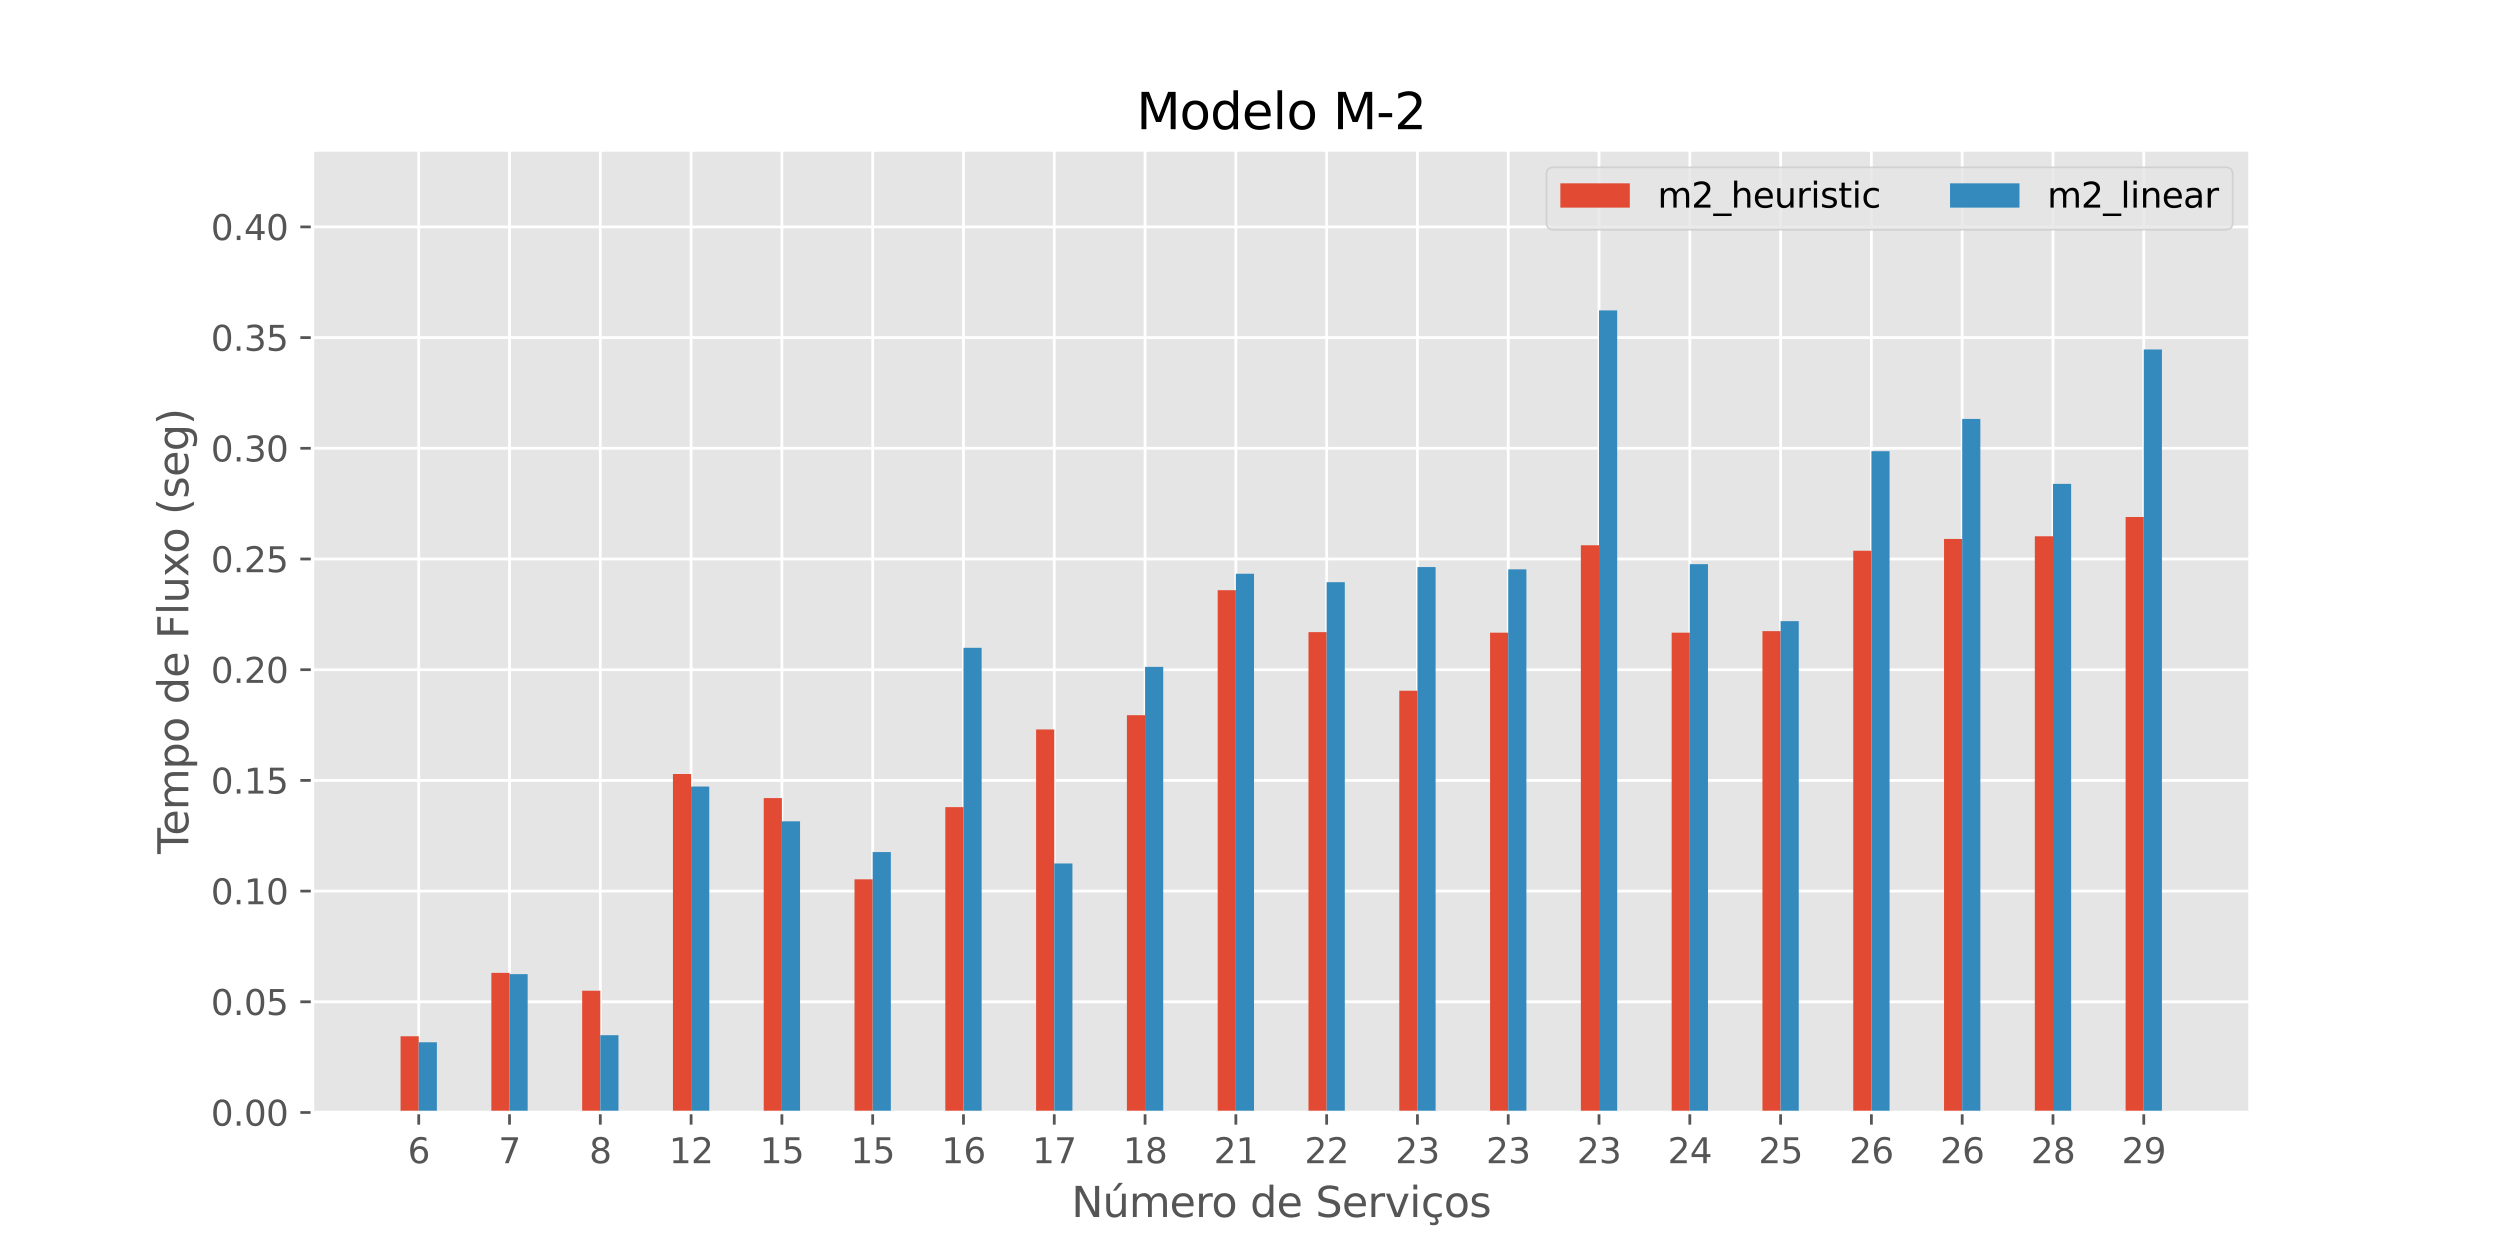 <?xml version="1.0" encoding="utf-8" standalone="no"?>
<!DOCTYPE svg PUBLIC "-//W3C//DTD SVG 1.1//EN"
  "http://www.w3.org/Graphics/SVG/1.1/DTD/svg11.dtd">
<svg xmlns:xlink="http://www.w3.org/1999/xlink" width="720pt" height="360pt" viewBox="0 0 720 360" xmlns="http://www.w3.org/2000/svg" version="1.1">
 <defs>
  <style type="text/css">*{stroke-linejoin: round; stroke-linecap: butt}</style>
 </defs>
 <g id="figure_1">
  <g id="patch_1">
   <path d="M 0 360 
L 720 360 
L 720 0 
L 0 0 
z
" style="fill: #ffffff"/>
  </g>
  <g id="axes_1">
   <g id="patch_2">
    <path d="M 90 320.4 
L 648 320.4 
L 648 43.2 
L 90 43.2 
z
" style="fill: #e5e5e5"/>
   </g>
   <g id="matplotlib.axis_1">
    <g id="xtick_1">
     <g id="line2d_1">
      <path d="M 120.593 320.4 
L 120.593 43.2 
" clip-path="url(#pc95950b729)" style="fill: none; stroke: #ffffff; stroke-width: 0.8; stroke-linecap: square"/>
     </g>
     <g id="line2d_2">
      <defs>
       <path id="m3e0a7cc46f" d="M 0 0 
L 0 3.5 
" style="stroke: #555555; stroke-width: 0.8"/>
      </defs>
      <g>
       <use xlink:href="#m3e0a7cc46f" x="120.593" y="320.4" style="fill: #555555; stroke: #555555; stroke-width: 0.8"/>
      </g>
     </g>
     <g id="text_1">
      <!-- 6 -->
      <g style="fill: #555555" transform="translate(117.412 334.998) scale(0.1 -0.1)">
       <defs>
        <path id="DejaVuSans-36" d="M 2113 2584 
Q 1688 2584 1439 2293 
Q 1191 2003 1191 1497 
Q 1191 994 1439 701 
Q 1688 409 2113 409 
Q 2538 409 2786 701 
Q 3034 994 3034 1497 
Q 3034 2003 2786 2293 
Q 2538 2584 2113 2584 
z
M 3366 4563 
L 3366 3988 
Q 3128 4100 2886 4159 
Q 2644 4219 2406 4219 
Q 1781 4219 1451 3797 
Q 1122 3375 1075 2522 
Q 1259 2794 1537 2939 
Q 1816 3084 2150 3084 
Q 2853 3084 3261 2657 
Q 3669 2231 3669 1497 
Q 3669 778 3244 343 
Q 2819 -91 2113 -91 
Q 1303 -91 875 529 
Q 447 1150 447 2328 
Q 447 3434 972 4092 
Q 1497 4750 2381 4750 
Q 2619 4750 2861 4703 
Q 3103 4656 3366 4563 
z
" transform="scale(0.016)"/>
       </defs>
       <use xlink:href="#DejaVuSans-36"/>
      </g>
     </g>
    </g>
    <g id="xtick_2">
     <g id="line2d_3">
      <path d="M 146.741 320.4 
L 146.741 43.2 
" clip-path="url(#pc95950b729)" style="fill: none; stroke: #ffffff; stroke-width: 0.8; stroke-linecap: square"/>
     </g>
     <g id="line2d_4">
      <g>
       <use xlink:href="#m3e0a7cc46f" x="146.741" y="320.4" style="fill: #555555; stroke: #555555; stroke-width: 0.8"/>
      </g>
     </g>
     <g id="text_2">
      <!-- 7 -->
      <g style="fill: #555555" transform="translate(143.56 334.998) scale(0.1 -0.1)">
       <defs>
        <path id="DejaVuSans-37" d="M 525 4666 
L 3525 4666 
L 3525 4397 
L 1831 0 
L 1172 0 
L 2766 4134 
L 525 4134 
L 525 4666 
z
" transform="scale(0.016)"/>
       </defs>
       <use xlink:href="#DejaVuSans-37"/>
      </g>
     </g>
    </g>
    <g id="xtick_3">
     <g id="line2d_5">
      <path d="M 172.889 320.4 
L 172.889 43.2 
" clip-path="url(#pc95950b729)" style="fill: none; stroke: #ffffff; stroke-width: 0.8; stroke-linecap: square"/>
     </g>
     <g id="line2d_6">
      <g>
       <use xlink:href="#m3e0a7cc46f" x="172.889" y="320.4" style="fill: #555555; stroke: #555555; stroke-width: 0.8"/>
      </g>
     </g>
     <g id="text_3">
      <!-- 8 -->
      <g style="fill: #555555" transform="translate(169.708 334.998) scale(0.1 -0.1)">
       <defs>
        <path id="DejaVuSans-38" d="M 2034 2216 
Q 1584 2216 1326 1975 
Q 1069 1734 1069 1313 
Q 1069 891 1326 650 
Q 1584 409 2034 409 
Q 2484 409 2743 651 
Q 3003 894 3003 1313 
Q 3003 1734 2745 1975 
Q 2488 2216 2034 2216 
z
M 1403 2484 
Q 997 2584 770 2862 
Q 544 3141 544 3541 
Q 544 4100 942 4425 
Q 1341 4750 2034 4750 
Q 2731 4750 3128 4425 
Q 3525 4100 3525 3541 
Q 3525 3141 3298 2862 
Q 3072 2584 2669 2484 
Q 3125 2378 3379 2068 
Q 3634 1759 3634 1313 
Q 3634 634 3220 271 
Q 2806 -91 2034 -91 
Q 1263 -91 848 271 
Q 434 634 434 1313 
Q 434 1759 690 2068 
Q 947 2378 1403 2484 
z
M 1172 3481 
Q 1172 3119 1398 2916 
Q 1625 2713 2034 2713 
Q 2441 2713 2670 2916 
Q 2900 3119 2900 3481 
Q 2900 3844 2670 4047 
Q 2441 4250 2034 4250 
Q 1625 4250 1398 4047 
Q 1172 3844 1172 3481 
z
" transform="scale(0.016)"/>
       </defs>
       <use xlink:href="#DejaVuSans-38"/>
      </g>
     </g>
    </g>
    <g id="xtick_4">
     <g id="line2d_7">
      <path d="M 199.037 320.4 
L 199.037 43.2 
" clip-path="url(#pc95950b729)" style="fill: none; stroke: #ffffff; stroke-width: 0.8; stroke-linecap: square"/>
     </g>
     <g id="line2d_8">
      <g>
       <use xlink:href="#m3e0a7cc46f" x="199.037" y="320.4" style="fill: #555555; stroke: #555555; stroke-width: 0.8"/>
      </g>
     </g>
     <g id="text_4">
      <!-- 12 -->
      <g style="fill: #555555" transform="translate(192.675 334.998) scale(0.1 -0.1)">
       <defs>
        <path id="DejaVuSans-31" d="M 794 531 
L 1825 531 
L 1825 4091 
L 703 3866 
L 703 4441 
L 1819 4666 
L 2450 4666 
L 2450 531 
L 3481 531 
L 3481 0 
L 794 0 
L 794 531 
z
" transform="scale(0.016)"/>
        <path id="DejaVuSans-32" d="M 1228 531 
L 3431 531 
L 3431 0 
L 469 0 
L 469 531 
Q 828 903 1448 1529 
Q 2069 2156 2228 2338 
Q 2531 2678 2651 2914 
Q 2772 3150 2772 3378 
Q 2772 3750 2511 3984 
Q 2250 4219 1831 4219 
Q 1534 4219 1204 4116 
Q 875 4013 500 3803 
L 500 4441 
Q 881 4594 1212 4672 
Q 1544 4750 1819 4750 
Q 2544 4750 2975 4387 
Q 3406 4025 3406 3419 
Q 3406 3131 3298 2873 
Q 3191 2616 2906 2266 
Q 2828 2175 2409 1742 
Q 1991 1309 1228 531 
z
" transform="scale(0.016)"/>
       </defs>
       <use xlink:href="#DejaVuSans-31"/>
       <use xlink:href="#DejaVuSans-32" x="63.623"/>
      </g>
     </g>
    </g>
    <g id="xtick_5">
     <g id="line2d_9">
      <path d="M 225.186 320.4 
L 225.186 43.2 
" clip-path="url(#pc95950b729)" style="fill: none; stroke: #ffffff; stroke-width: 0.8; stroke-linecap: square"/>
     </g>
     <g id="line2d_10">
      <g>
       <use xlink:href="#m3e0a7cc46f" x="225.186" y="320.4" style="fill: #555555; stroke: #555555; stroke-width: 0.8"/>
      </g>
     </g>
     <g id="text_5">
      <!-- 15 -->
      <g style="fill: #555555" transform="translate(218.823 334.998) scale(0.1 -0.1)">
       <defs>
        <path id="DejaVuSans-35" d="M 691 4666 
L 3169 4666 
L 3169 4134 
L 1269 4134 
L 1269 2991 
Q 1406 3038 1543 3061 
Q 1681 3084 1819 3084 
Q 2600 3084 3056 2656 
Q 3513 2228 3513 1497 
Q 3513 744 3044 326 
Q 2575 -91 1722 -91 
Q 1428 -91 1123 -41 
Q 819 9 494 109 
L 494 744 
Q 775 591 1075 516 
Q 1375 441 1709 441 
Q 2250 441 2565 725 
Q 2881 1009 2881 1497 
Q 2881 1984 2565 2268 
Q 2250 2553 1709 2553 
Q 1456 2553 1204 2497 
Q 953 2441 691 2322 
L 691 4666 
z
" transform="scale(0.016)"/>
       </defs>
       <use xlink:href="#DejaVuSans-31"/>
       <use xlink:href="#DejaVuSans-35" x="63.623"/>
      </g>
     </g>
    </g>
    <g id="xtick_6">
     <g id="line2d_11">
      <path d="M 251.334 320.4 
L 251.334 43.2 
" clip-path="url(#pc95950b729)" style="fill: none; stroke: #ffffff; stroke-width: 0.8; stroke-linecap: square"/>
     </g>
     <g id="line2d_12">
      <g>
       <use xlink:href="#m3e0a7cc46f" x="251.334" y="320.4" style="fill: #555555; stroke: #555555; stroke-width: 0.8"/>
      </g>
     </g>
     <g id="text_6">
      <!-- 15 -->
      <g style="fill: #555555" transform="translate(244.971 334.998) scale(0.1 -0.1)">
       <use xlink:href="#DejaVuSans-31"/>
       <use xlink:href="#DejaVuSans-35" x="63.623"/>
      </g>
     </g>
    </g>
    <g id="xtick_7">
     <g id="line2d_13">
      <path d="M 277.482 320.4 
L 277.482 43.2 
" clip-path="url(#pc95950b729)" style="fill: none; stroke: #ffffff; stroke-width: 0.8; stroke-linecap: square"/>
     </g>
     <g id="line2d_14">
      <g>
       <use xlink:href="#m3e0a7cc46f" x="277.482" y="320.4" style="fill: #555555; stroke: #555555; stroke-width: 0.8"/>
      </g>
     </g>
     <g id="text_7">
      <!-- 16 -->
      <g style="fill: #555555" transform="translate(271.119 334.998) scale(0.1 -0.1)">
       <use xlink:href="#DejaVuSans-31"/>
       <use xlink:href="#DejaVuSans-36" x="63.623"/>
      </g>
     </g>
    </g>
    <g id="xtick_8">
     <g id="line2d_15">
      <path d="M 303.63 320.4 
L 303.63 43.2 
" clip-path="url(#pc95950b729)" style="fill: none; stroke: #ffffff; stroke-width: 0.8; stroke-linecap: square"/>
     </g>
     <g id="line2d_16">
      <g>
       <use xlink:href="#m3e0a7cc46f" x="303.63" y="320.4" style="fill: #555555; stroke: #555555; stroke-width: 0.8"/>
      </g>
     </g>
     <g id="text_8">
      <!-- 17 -->
      <g style="fill: #555555" transform="translate(297.267 334.998) scale(0.1 -0.1)">
       <use xlink:href="#DejaVuSans-31"/>
       <use xlink:href="#DejaVuSans-37" x="63.623"/>
      </g>
     </g>
    </g>
    <g id="xtick_9">
     <g id="line2d_17">
      <path d="M 329.778 320.4 
L 329.778 43.2 
" clip-path="url(#pc95950b729)" style="fill: none; stroke: #ffffff; stroke-width: 0.8; stroke-linecap: square"/>
     </g>
     <g id="line2d_18">
      <g>
       <use xlink:href="#m3e0a7cc46f" x="329.778" y="320.4" style="fill: #555555; stroke: #555555; stroke-width: 0.8"/>
      </g>
     </g>
     <g id="text_9">
      <!-- 18 -->
      <g style="fill: #555555" transform="translate(323.415 334.998) scale(0.1 -0.1)">
       <use xlink:href="#DejaVuSans-31"/>
       <use xlink:href="#DejaVuSans-38" x="63.623"/>
      </g>
     </g>
    </g>
    <g id="xtick_10">
     <g id="line2d_19">
      <path d="M 355.926 320.4 
L 355.926 43.2 
" clip-path="url(#pc95950b729)" style="fill: none; stroke: #ffffff; stroke-width: 0.8; stroke-linecap: square"/>
     </g>
     <g id="line2d_20">
      <g>
       <use xlink:href="#m3e0a7cc46f" x="355.926" y="320.4" style="fill: #555555; stroke: #555555; stroke-width: 0.8"/>
      </g>
     </g>
     <g id="text_10">
      <!-- 21 -->
      <g style="fill: #555555" transform="translate(349.563 334.998) scale(0.1 -0.1)">
       <use xlink:href="#DejaVuSans-32"/>
       <use xlink:href="#DejaVuSans-31" x="63.623"/>
      </g>
     </g>
    </g>
    <g id="xtick_11">
     <g id="line2d_21">
      <path d="M 382.074 320.4 
L 382.074 43.2 
" clip-path="url(#pc95950b729)" style="fill: none; stroke: #ffffff; stroke-width: 0.8; stroke-linecap: square"/>
     </g>
     <g id="line2d_22">
      <g>
       <use xlink:href="#m3e0a7cc46f" x="382.074" y="320.4" style="fill: #555555; stroke: #555555; stroke-width: 0.8"/>
      </g>
     </g>
     <g id="text_11">
      <!-- 22 -->
      <g style="fill: #555555" transform="translate(375.712 334.998) scale(0.1 -0.1)">
       <use xlink:href="#DejaVuSans-32"/>
       <use xlink:href="#DejaVuSans-32" x="63.623"/>
      </g>
     </g>
    </g>
    <g id="xtick_12">
     <g id="line2d_23">
      <path d="M 408.222 320.4 
L 408.222 43.2 
" clip-path="url(#pc95950b729)" style="fill: none; stroke: #ffffff; stroke-width: 0.8; stroke-linecap: square"/>
     </g>
     <g id="line2d_24">
      <g>
       <use xlink:href="#m3e0a7cc46f" x="408.222" y="320.4" style="fill: #555555; stroke: #555555; stroke-width: 0.8"/>
      </g>
     </g>
     <g id="text_12">
      <!-- 23 -->
      <g style="fill: #555555" transform="translate(401.86 334.998) scale(0.1 -0.1)">
       <defs>
        <path id="DejaVuSans-33" d="M 2597 2516 
Q 3050 2419 3304 2112 
Q 3559 1806 3559 1356 
Q 3559 666 3084 287 
Q 2609 -91 1734 -91 
Q 1441 -91 1130 -33 
Q 819 25 488 141 
L 488 750 
Q 750 597 1062 519 
Q 1375 441 1716 441 
Q 2309 441 2620 675 
Q 2931 909 2931 1356 
Q 2931 1769 2642 2001 
Q 2353 2234 1838 2234 
L 1294 2234 
L 1294 2753 
L 1863 2753 
Q 2328 2753 2575 2939 
Q 2822 3125 2822 3475 
Q 2822 3834 2567 4026 
Q 2313 4219 1838 4219 
Q 1578 4219 1281 4162 
Q 984 4106 628 3988 
L 628 4550 
Q 988 4650 1302 4700 
Q 1616 4750 1894 4750 
Q 2613 4750 3031 4423 
Q 3450 4097 3450 3541 
Q 3450 3153 3228 2886 
Q 3006 2619 2597 2516 
z
" transform="scale(0.016)"/>
       </defs>
       <use xlink:href="#DejaVuSans-32"/>
       <use xlink:href="#DejaVuSans-33" x="63.623"/>
      </g>
     </g>
    </g>
    <g id="xtick_13">
     <g id="line2d_25">
      <path d="M 434.37 320.4 
L 434.37 43.2 
" clip-path="url(#pc95950b729)" style="fill: none; stroke: #ffffff; stroke-width: 0.8; stroke-linecap: square"/>
     </g>
     <g id="line2d_26">
      <g>
       <use xlink:href="#m3e0a7cc46f" x="434.37" y="320.4" style="fill: #555555; stroke: #555555; stroke-width: 0.8"/>
      </g>
     </g>
     <g id="text_13">
      <!-- 23 -->
      <g style="fill: #555555" transform="translate(428.008 334.998) scale(0.1 -0.1)">
       <use xlink:href="#DejaVuSans-32"/>
       <use xlink:href="#DejaVuSans-33" x="63.623"/>
      </g>
     </g>
    </g>
    <g id="xtick_14">
     <g id="line2d_27">
      <path d="M 460.518 320.4 
L 460.518 43.2 
" clip-path="url(#pc95950b729)" style="fill: none; stroke: #ffffff; stroke-width: 0.8; stroke-linecap: square"/>
     </g>
     <g id="line2d_28">
      <g>
       <use xlink:href="#m3e0a7cc46f" x="460.518" y="320.4" style="fill: #555555; stroke: #555555; stroke-width: 0.8"/>
      </g>
     </g>
     <g id="text_14">
      <!-- 23 -->
      <g style="fill: #555555" transform="translate(454.156 334.998) scale(0.1 -0.1)">
       <use xlink:href="#DejaVuSans-32"/>
       <use xlink:href="#DejaVuSans-33" x="63.623"/>
      </g>
     </g>
    </g>
    <g id="xtick_15">
     <g id="line2d_29">
      <path d="M 486.666 320.4 
L 486.666 43.2 
" clip-path="url(#pc95950b729)" style="fill: none; stroke: #ffffff; stroke-width: 0.8; stroke-linecap: square"/>
     </g>
     <g id="line2d_30">
      <g>
       <use xlink:href="#m3e0a7cc46f" x="486.666" y="320.4" style="fill: #555555; stroke: #555555; stroke-width: 0.8"/>
      </g>
     </g>
     <g id="text_15">
      <!-- 24 -->
      <g style="fill: #555555" transform="translate(480.304 334.998) scale(0.1 -0.1)">
       <defs>
        <path id="DejaVuSans-34" d="M 2419 4116 
L 825 1625 
L 2419 1625 
L 2419 4116 
z
M 2253 4666 
L 3047 4666 
L 3047 1625 
L 3713 1625 
L 3713 1100 
L 3047 1100 
L 3047 0 
L 2419 0 
L 2419 1100 
L 313 1100 
L 313 1709 
L 2253 4666 
z
" transform="scale(0.016)"/>
       </defs>
       <use xlink:href="#DejaVuSans-32"/>
       <use xlink:href="#DejaVuSans-34" x="63.623"/>
      </g>
     </g>
    </g>
    <g id="xtick_16">
     <g id="line2d_31">
      <path d="M 512.814 320.4 
L 512.814 43.2 
" clip-path="url(#pc95950b729)" style="fill: none; stroke: #ffffff; stroke-width: 0.8; stroke-linecap: square"/>
     </g>
     <g id="line2d_32">
      <g>
       <use xlink:href="#m3e0a7cc46f" x="512.814" y="320.4" style="fill: #555555; stroke: #555555; stroke-width: 0.8"/>
      </g>
     </g>
     <g id="text_16">
      <!-- 25 -->
      <g style="fill: #555555" transform="translate(506.452 334.998) scale(0.1 -0.1)">
       <use xlink:href="#DejaVuSans-32"/>
       <use xlink:href="#DejaVuSans-35" x="63.623"/>
      </g>
     </g>
    </g>
    <g id="xtick_17">
     <g id="line2d_33">
      <path d="M 538.963 320.4 
L 538.963 43.2 
" clip-path="url(#pc95950b729)" style="fill: none; stroke: #ffffff; stroke-width: 0.8; stroke-linecap: square"/>
     </g>
     <g id="line2d_34">
      <g>
       <use xlink:href="#m3e0a7cc46f" x="538.963" y="320.4" style="fill: #555555; stroke: #555555; stroke-width: 0.8"/>
      </g>
     </g>
     <g id="text_17">
      <!-- 26 -->
      <g style="fill: #555555" transform="translate(532.6 334.998) scale(0.1 -0.1)">
       <use xlink:href="#DejaVuSans-32"/>
       <use xlink:href="#DejaVuSans-36" x="63.623"/>
      </g>
     </g>
    </g>
    <g id="xtick_18">
     <g id="line2d_35">
      <path d="M 565.111 320.4 
L 565.111 43.2 
" clip-path="url(#pc95950b729)" style="fill: none; stroke: #ffffff; stroke-width: 0.8; stroke-linecap: square"/>
     </g>
     <g id="line2d_36">
      <g>
       <use xlink:href="#m3e0a7cc46f" x="565.111" y="320.4" style="fill: #555555; stroke: #555555; stroke-width: 0.8"/>
      </g>
     </g>
     <g id="text_18">
      <!-- 26 -->
      <g style="fill: #555555" transform="translate(558.748 334.998) scale(0.1 -0.1)">
       <use xlink:href="#DejaVuSans-32"/>
       <use xlink:href="#DejaVuSans-36" x="63.623"/>
      </g>
     </g>
    </g>
    <g id="xtick_19">
     <g id="line2d_37">
      <path d="M 591.259 320.4 
L 591.259 43.2 
" clip-path="url(#pc95950b729)" style="fill: none; stroke: #ffffff; stroke-width: 0.8; stroke-linecap: square"/>
     </g>
     <g id="line2d_38">
      <g>
       <use xlink:href="#m3e0a7cc46f" x="591.259" y="320.4" style="fill: #555555; stroke: #555555; stroke-width: 0.8"/>
      </g>
     </g>
     <g id="text_19">
      <!-- 28 -->
      <g style="fill: #555555" transform="translate(584.896 334.998) scale(0.1 -0.1)">
       <use xlink:href="#DejaVuSans-32"/>
       <use xlink:href="#DejaVuSans-38" x="63.623"/>
      </g>
     </g>
    </g>
    <g id="xtick_20">
     <g id="line2d_39">
      <path d="M 617.407 320.4 
L 617.407 43.2 
" clip-path="url(#pc95950b729)" style="fill: none; stroke: #ffffff; stroke-width: 0.8; stroke-linecap: square"/>
     </g>
     <g id="line2d_40">
      <g>
       <use xlink:href="#m3e0a7cc46f" x="617.407" y="320.4" style="fill: #555555; stroke: #555555; stroke-width: 0.8"/>
      </g>
     </g>
     <g id="text_20">
      <!-- 29 -->
      <g style="fill: #555555" transform="translate(611.044 334.998) scale(0.1 -0.1)">
       <defs>
        <path id="DejaVuSans-39" d="M 703 97 
L 703 672 
Q 941 559 1184 500 
Q 1428 441 1663 441 
Q 2288 441 2617 861 
Q 2947 1281 2994 2138 
Q 2813 1869 2534 1725 
Q 2256 1581 1919 1581 
Q 1219 1581 811 2004 
Q 403 2428 403 3163 
Q 403 3881 828 4315 
Q 1253 4750 1959 4750 
Q 2769 4750 3195 4129 
Q 3622 3509 3622 2328 
Q 3622 1225 3098 567 
Q 2575 -91 1691 -91 
Q 1453 -91 1209 -44 
Q 966 3 703 97 
z
M 1959 2075 
Q 2384 2075 2632 2365 
Q 2881 2656 2881 3163 
Q 2881 3666 2632 3958 
Q 2384 4250 1959 4250 
Q 1534 4250 1286 3958 
Q 1038 3666 1038 3163 
Q 1038 2656 1286 2365 
Q 1534 2075 1959 2075 
z
" transform="scale(0.016)"/>
       </defs>
       <use xlink:href="#DejaVuSans-32"/>
       <use xlink:href="#DejaVuSans-39" x="63.623"/>
      </g>
     </g>
    </g>
    <g id="text_21">
     <!-- Número de Serviços -->
     <g style="fill: #555555" transform="translate(308.573 350.494) scale(0.12 -0.12)">
      <defs>
       <path id="DejaVuSans-4e" d="M 628 4666 
L 1478 4666 
L 3547 763 
L 3547 4666 
L 4159 4666 
L 4159 0 
L 3309 0 
L 1241 3903 
L 1241 0 
L 628 0 
L 628 4666 
z
" transform="scale(0.016)"/>
       <path id="DejaVuSans-fa" d="M 544 1381 
L 544 3500 
L 1119 3500 
L 1119 1403 
Q 1119 906 1312 657 
Q 1506 409 1894 409 
Q 2359 409 2629 706 
Q 2900 1003 2900 1516 
L 2900 3500 
L 3475 3500 
L 3475 0 
L 2900 0 
L 2900 538 
Q 2691 219 2414 64 
Q 2138 -91 1772 -91 
Q 1169 -91 856 284 
Q 544 659 544 1381 
z
M 1991 3584 
L 1991 3584 
z
M 2419 5119 
L 3041 5119 
L 2022 3944 
L 1544 3944 
L 2419 5119 
z
" transform="scale(0.016)"/>
       <path id="DejaVuSans-6d" d="M 3328 2828 
Q 3544 3216 3844 3400 
Q 4144 3584 4550 3584 
Q 5097 3584 5394 3201 
Q 5691 2819 5691 2113 
L 5691 0 
L 5113 0 
L 5113 2094 
Q 5113 2597 4934 2840 
Q 4756 3084 4391 3084 
Q 3944 3084 3684 2787 
Q 3425 2491 3425 1978 
L 3425 0 
L 2847 0 
L 2847 2094 
Q 2847 2600 2669 2842 
Q 2491 3084 2119 3084 
Q 1678 3084 1418 2786 
Q 1159 2488 1159 1978 
L 1159 0 
L 581 0 
L 581 3500 
L 1159 3500 
L 1159 2956 
Q 1356 3278 1631 3431 
Q 1906 3584 2284 3584 
Q 2666 3584 2933 3390 
Q 3200 3197 3328 2828 
z
" transform="scale(0.016)"/>
       <path id="DejaVuSans-65" d="M 3597 1894 
L 3597 1613 
L 953 1613 
Q 991 1019 1311 708 
Q 1631 397 2203 397 
Q 2534 397 2845 478 
Q 3156 559 3463 722 
L 3463 178 
Q 3153 47 2828 -22 
Q 2503 -91 2169 -91 
Q 1331 -91 842 396 
Q 353 884 353 1716 
Q 353 2575 817 3079 
Q 1281 3584 2069 3584 
Q 2775 3584 3186 3129 
Q 3597 2675 3597 1894 
z
M 3022 2063 
Q 3016 2534 2758 2815 
Q 2500 3097 2075 3097 
Q 1594 3097 1305 2825 
Q 1016 2553 972 2059 
L 3022 2063 
z
" transform="scale(0.016)"/>
       <path id="DejaVuSans-72" d="M 2631 2963 
Q 2534 3019 2420 3045 
Q 2306 3072 2169 3072 
Q 1681 3072 1420 2755 
Q 1159 2438 1159 1844 
L 1159 0 
L 581 0 
L 581 3500 
L 1159 3500 
L 1159 2956 
Q 1341 3275 1631 3429 
Q 1922 3584 2338 3584 
Q 2397 3584 2469 3576 
Q 2541 3569 2628 3553 
L 2631 2963 
z
" transform="scale(0.016)"/>
       <path id="DejaVuSans-6f" d="M 1959 3097 
Q 1497 3097 1228 2736 
Q 959 2375 959 1747 
Q 959 1119 1226 758 
Q 1494 397 1959 397 
Q 2419 397 2687 759 
Q 2956 1122 2956 1747 
Q 2956 2369 2687 2733 
Q 2419 3097 1959 3097 
z
M 1959 3584 
Q 2709 3584 3137 3096 
Q 3566 2609 3566 1747 
Q 3566 888 3137 398 
Q 2709 -91 1959 -91 
Q 1206 -91 779 398 
Q 353 888 353 1747 
Q 353 2609 779 3096 
Q 1206 3584 1959 3584 
z
" transform="scale(0.016)"/>
       <path id="DejaVuSans-20" transform="scale(0.016)"/>
       <path id="DejaVuSans-64" d="M 2906 2969 
L 2906 4863 
L 3481 4863 
L 3481 0 
L 2906 0 
L 2906 525 
Q 2725 213 2448 61 
Q 2172 -91 1784 -91 
Q 1150 -91 751 415 
Q 353 922 353 1747 
Q 353 2572 751 3078 
Q 1150 3584 1784 3584 
Q 2172 3584 2448 3432 
Q 2725 3281 2906 2969 
z
M 947 1747 
Q 947 1113 1208 752 
Q 1469 391 1925 391 
Q 2381 391 2643 752 
Q 2906 1113 2906 1747 
Q 2906 2381 2643 2742 
Q 2381 3103 1925 3103 
Q 1469 3103 1208 2742 
Q 947 2381 947 1747 
z
" transform="scale(0.016)"/>
       <path id="DejaVuSans-53" d="M 3425 4513 
L 3425 3897 
Q 3066 4069 2747 4153 
Q 2428 4238 2131 4238 
Q 1616 4238 1336 4038 
Q 1056 3838 1056 3469 
Q 1056 3159 1242 3001 
Q 1428 2844 1947 2747 
L 2328 2669 
Q 3034 2534 3370 2195 
Q 3706 1856 3706 1288 
Q 3706 609 3251 259 
Q 2797 -91 1919 -91 
Q 1588 -91 1214 -16 
Q 841 59 441 206 
L 441 856 
Q 825 641 1194 531 
Q 1563 422 1919 422 
Q 2459 422 2753 634 
Q 3047 847 3047 1241 
Q 3047 1584 2836 1778 
Q 2625 1972 2144 2069 
L 1759 2144 
Q 1053 2284 737 2584 
Q 422 2884 422 3419 
Q 422 4038 858 4394 
Q 1294 4750 2059 4750 
Q 2388 4750 2728 4690 
Q 3069 4631 3425 4513 
z
" transform="scale(0.016)"/>
       <path id="DejaVuSans-76" d="M 191 3500 
L 800 3500 
L 1894 563 
L 2988 3500 
L 3597 3500 
L 2284 0 
L 1503 0 
L 191 3500 
z
" transform="scale(0.016)"/>
       <path id="DejaVuSans-69" d="M 603 3500 
L 1178 3500 
L 1178 0 
L 603 0 
L 603 3500 
z
M 603 4863 
L 1178 4863 
L 1178 4134 
L 603 4134 
L 603 4863 
z
" transform="scale(0.016)"/>
       <path id="DejaVuSans-e7" d="M 3122 3366 
L 3122 2828 
Q 2878 2963 2633 3030 
Q 2388 3097 2138 3097 
Q 1578 3097 1268 2742 
Q 959 2388 959 1747 
Q 959 1106 1268 751 
Q 1578 397 2138 397 
Q 2388 397 2633 464 
Q 2878 531 3122 666 
L 3122 134 
Q 2881 22 2623 -34 
Q 2366 -91 2075 -91 
Q 1284 -91 818 406 
Q 353 903 353 1747 
Q 353 2603 823 3093 
Q 1294 3584 2113 3584 
Q 2378 3584 2631 3529 
Q 2884 3475 3122 3366 
z
M 2309 0 
Q 2481 -194 2565 -358 
Q 2650 -522 2650 -672 
Q 2650 -950 2462 -1092 
Q 2275 -1234 1906 -1234 
Q 1763 -1234 1627 -1215 
Q 1491 -1197 1356 -1159 
L 1356 -750 
Q 1463 -803 1578 -826 
Q 1694 -850 1841 -850 
Q 2025 -850 2119 -775 
Q 2213 -700 2213 -556 
Q 2213 -463 2145 -327 
Q 2078 -191 1938 0 
L 2309 0 
z
" transform="scale(0.016)"/>
       <path id="DejaVuSans-73" d="M 2834 3397 
L 2834 2853 
Q 2591 2978 2328 3040 
Q 2066 3103 1784 3103 
Q 1356 3103 1142 2972 
Q 928 2841 928 2578 
Q 928 2378 1081 2264 
Q 1234 2150 1697 2047 
L 1894 2003 
Q 2506 1872 2764 1633 
Q 3022 1394 3022 966 
Q 3022 478 2636 193 
Q 2250 -91 1575 -91 
Q 1294 -91 989 -36 
Q 684 19 347 128 
L 347 722 
Q 666 556 975 473 
Q 1284 391 1588 391 
Q 1994 391 2212 530 
Q 2431 669 2431 922 
Q 2431 1156 2273 1281 
Q 2116 1406 1581 1522 
L 1381 1569 
Q 847 1681 609 1914 
Q 372 2147 372 2553 
Q 372 3047 722 3315 
Q 1072 3584 1716 3584 
Q 2034 3584 2315 3537 
Q 2597 3491 2834 3397 
z
" transform="scale(0.016)"/>
      </defs>
      <use xlink:href="#DejaVuSans-4e"/>
      <use xlink:href="#DejaVuSans-fa" x="74.805"/>
      <use xlink:href="#DejaVuSans-6d" x="138.184"/>
      <use xlink:href="#DejaVuSans-65" x="235.596"/>
      <use xlink:href="#DejaVuSans-72" x="297.119"/>
      <use xlink:href="#DejaVuSans-6f" x="335.982"/>
      <use xlink:href="#DejaVuSans-20" x="397.164"/>
      <use xlink:href="#DejaVuSans-64" x="428.951"/>
      <use xlink:href="#DejaVuSans-65" x="492.428"/>
      <use xlink:href="#DejaVuSans-20" x="553.951"/>
      <use xlink:href="#DejaVuSans-53" x="585.738"/>
      <use xlink:href="#DejaVuSans-65" x="649.215"/>
      <use xlink:href="#DejaVuSans-72" x="710.738"/>
      <use xlink:href="#DejaVuSans-76" x="751.852"/>
      <use xlink:href="#DejaVuSans-69" x="811.031"/>
      <use xlink:href="#DejaVuSans-e7" x="838.814"/>
      <use xlink:href="#DejaVuSans-6f" x="893.795"/>
      <use xlink:href="#DejaVuSans-73" x="954.977"/>
     </g>
    </g>
   </g>
   <g id="matplotlib.axis_2">
    <g id="ytick_1">
     <g id="line2d_41">
      <path d="M 90 320.4 
L 648 320.4 
" clip-path="url(#pc95950b729)" style="fill: none; stroke: #ffffff; stroke-width: 0.8; stroke-linecap: square"/>
     </g>
     <g id="line2d_42">
      <defs>
       <path id="mb970253c02" d="M 0 0 
L -3.5 0 
" style="stroke: #555555; stroke-width: 0.8"/>
      </defs>
      <g>
       <use xlink:href="#mb970253c02" x="90" y="320.4" style="fill: #555555; stroke: #555555; stroke-width: 0.8"/>
      </g>
     </g>
     <g id="text_22">
      <!-- 0.00 -->
      <g style="fill: #555555" transform="translate(60.734 324.199) scale(0.1 -0.1)">
       <defs>
        <path id="DejaVuSans-30" d="M 2034 4250 
Q 1547 4250 1301 3770 
Q 1056 3291 1056 2328 
Q 1056 1369 1301 889 
Q 1547 409 2034 409 
Q 2525 409 2770 889 
Q 3016 1369 3016 2328 
Q 3016 3291 2770 3770 
Q 2525 4250 2034 4250 
z
M 2034 4750 
Q 2819 4750 3233 4129 
Q 3647 3509 3647 2328 
Q 3647 1150 3233 529 
Q 2819 -91 2034 -91 
Q 1250 -91 836 529 
Q 422 1150 422 2328 
Q 422 3509 836 4129 
Q 1250 4750 2034 4750 
z
" transform="scale(0.016)"/>
        <path id="DejaVuSans-2e" d="M 684 794 
L 1344 794 
L 1344 0 
L 684 0 
L 684 794 
z
" transform="scale(0.016)"/>
       </defs>
       <use xlink:href="#DejaVuSans-30"/>
       <use xlink:href="#DejaVuSans-2e" x="63.623"/>
       <use xlink:href="#DejaVuSans-30" x="95.41"/>
       <use xlink:href="#DejaVuSans-30" x="159.033"/>
      </g>
     </g>
    </g>
    <g id="ytick_2">
     <g id="line2d_43">
      <path d="M 90 288.518 
L 648 288.518 
" clip-path="url(#pc95950b729)" style="fill: none; stroke: #ffffff; stroke-width: 0.8; stroke-linecap: square"/>
     </g>
     <g id="line2d_44">
      <g>
       <use xlink:href="#mb970253c02" x="90" y="288.518" style="fill: #555555; stroke: #555555; stroke-width: 0.8"/>
      </g>
     </g>
     <g id="text_23">
      <!-- 0.05 -->
      <g style="fill: #555555" transform="translate(60.734 292.317) scale(0.1 -0.1)">
       <use xlink:href="#DejaVuSans-30"/>
       <use xlink:href="#DejaVuSans-2e" x="63.623"/>
       <use xlink:href="#DejaVuSans-30" x="95.41"/>
       <use xlink:href="#DejaVuSans-35" x="159.033"/>
      </g>
     </g>
    </g>
    <g id="ytick_3">
     <g id="line2d_45">
      <path d="M 90 256.636 
L 648 256.636 
" clip-path="url(#pc95950b729)" style="fill: none; stroke: #ffffff; stroke-width: 0.8; stroke-linecap: square"/>
     </g>
     <g id="line2d_46">
      <g>
       <use xlink:href="#mb970253c02" x="90" y="256.636" style="fill: #555555; stroke: #555555; stroke-width: 0.8"/>
      </g>
     </g>
     <g id="text_24">
      <!-- 0.10 -->
      <g style="fill: #555555" transform="translate(60.734 260.435) scale(0.1 -0.1)">
       <use xlink:href="#DejaVuSans-30"/>
       <use xlink:href="#DejaVuSans-2e" x="63.623"/>
       <use xlink:href="#DejaVuSans-31" x="95.41"/>
       <use xlink:href="#DejaVuSans-30" x="159.033"/>
      </g>
     </g>
    </g>
    <g id="ytick_4">
     <g id="line2d_47">
      <path d="M 90 224.754 
L 648 224.754 
" clip-path="url(#pc95950b729)" style="fill: none; stroke: #ffffff; stroke-width: 0.8; stroke-linecap: square"/>
     </g>
     <g id="line2d_48">
      <g>
       <use xlink:href="#mb970253c02" x="90" y="224.754" style="fill: #555555; stroke: #555555; stroke-width: 0.8"/>
      </g>
     </g>
     <g id="text_25">
      <!-- 0.15 -->
      <g style="fill: #555555" transform="translate(60.734 228.553) scale(0.1 -0.1)">
       <use xlink:href="#DejaVuSans-30"/>
       <use xlink:href="#DejaVuSans-2e" x="63.623"/>
       <use xlink:href="#DejaVuSans-31" x="95.41"/>
       <use xlink:href="#DejaVuSans-35" x="159.033"/>
      </g>
     </g>
    </g>
    <g id="ytick_5">
     <g id="line2d_49">
      <path d="M 90 192.872 
L 648 192.872 
" clip-path="url(#pc95950b729)" style="fill: none; stroke: #ffffff; stroke-width: 0.8; stroke-linecap: square"/>
     </g>
     <g id="line2d_50">
      <g>
       <use xlink:href="#mb970253c02" x="90" y="192.872" style="fill: #555555; stroke: #555555; stroke-width: 0.8"/>
      </g>
     </g>
     <g id="text_26">
      <!-- 0.20 -->
      <g style="fill: #555555" transform="translate(60.734 196.671) scale(0.1 -0.1)">
       <use xlink:href="#DejaVuSans-30"/>
       <use xlink:href="#DejaVuSans-2e" x="63.623"/>
       <use xlink:href="#DejaVuSans-32" x="95.41"/>
       <use xlink:href="#DejaVuSans-30" x="159.033"/>
      </g>
     </g>
    </g>
    <g id="ytick_6">
     <g id="line2d_51">
      <path d="M 90 160.99 
L 648 160.99 
" clip-path="url(#pc95950b729)" style="fill: none; stroke: #ffffff; stroke-width: 0.8; stroke-linecap: square"/>
     </g>
     <g id="line2d_52">
      <g>
       <use xlink:href="#mb970253c02" x="90" y="160.99" style="fill: #555555; stroke: #555555; stroke-width: 0.8"/>
      </g>
     </g>
     <g id="text_27">
      <!-- 0.25 -->
      <g style="fill: #555555" transform="translate(60.734 164.789) scale(0.1 -0.1)">
       <use xlink:href="#DejaVuSans-30"/>
       <use xlink:href="#DejaVuSans-2e" x="63.623"/>
       <use xlink:href="#DejaVuSans-32" x="95.41"/>
       <use xlink:href="#DejaVuSans-35" x="159.033"/>
      </g>
     </g>
    </g>
    <g id="ytick_7">
     <g id="line2d_53">
      <path d="M 90 129.108 
L 648 129.108 
" clip-path="url(#pc95950b729)" style="fill: none; stroke: #ffffff; stroke-width: 0.8; stroke-linecap: square"/>
     </g>
     <g id="line2d_54">
      <g>
       <use xlink:href="#mb970253c02" x="90" y="129.108" style="fill: #555555; stroke: #555555; stroke-width: 0.8"/>
      </g>
     </g>
     <g id="text_28">
      <!-- 0.30 -->
      <g style="fill: #555555" transform="translate(60.734 132.907) scale(0.1 -0.1)">
       <use xlink:href="#DejaVuSans-30"/>
       <use xlink:href="#DejaVuSans-2e" x="63.623"/>
       <use xlink:href="#DejaVuSans-33" x="95.41"/>
       <use xlink:href="#DejaVuSans-30" x="159.033"/>
      </g>
     </g>
    </g>
    <g id="ytick_8">
     <g id="line2d_55">
      <path d="M 90 97.226 
L 648 97.226 
" clip-path="url(#pc95950b729)" style="fill: none; stroke: #ffffff; stroke-width: 0.8; stroke-linecap: square"/>
     </g>
     <g id="line2d_56">
      <g>
       <use xlink:href="#mb970253c02" x="90" y="97.226" style="fill: #555555; stroke: #555555; stroke-width: 0.8"/>
      </g>
     </g>
     <g id="text_29">
      <!-- 0.35 -->
      <g style="fill: #555555" transform="translate(60.734 101.025) scale(0.1 -0.1)">
       <use xlink:href="#DejaVuSans-30"/>
       <use xlink:href="#DejaVuSans-2e" x="63.623"/>
       <use xlink:href="#DejaVuSans-33" x="95.41"/>
       <use xlink:href="#DejaVuSans-35" x="159.033"/>
      </g>
     </g>
    </g>
    <g id="ytick_9">
     <g id="line2d_57">
      <path d="M 90 65.344 
L 648 65.344 
" clip-path="url(#pc95950b729)" style="fill: none; stroke: #ffffff; stroke-width: 0.8; stroke-linecap: square"/>
     </g>
     <g id="line2d_58">
      <g>
       <use xlink:href="#mb970253c02" x="90" y="65.344" style="fill: #555555; stroke: #555555; stroke-width: 0.8"/>
      </g>
     </g>
     <g id="text_30">
      <!-- 0.40 -->
      <g style="fill: #555555" transform="translate(60.734 69.143) scale(0.1 -0.1)">
       <use xlink:href="#DejaVuSans-30"/>
       <use xlink:href="#DejaVuSans-2e" x="63.623"/>
       <use xlink:href="#DejaVuSans-34" x="95.41"/>
       <use xlink:href="#DejaVuSans-30" x="159.033"/>
      </g>
     </g>
    </g>
    <g id="text_31">
     <!-- Tempo de Fluxo (seg) -->
     <g style="fill: #555555" transform="translate(54.239 245.947) rotate(-90) scale(0.12 -0.12)">
      <defs>
       <path id="DejaVuSans-54" d="M -19 4666 
L 3928 4666 
L 3928 4134 
L 2272 4134 
L 2272 0 
L 1638 0 
L 1638 4134 
L -19 4134 
L -19 4666 
z
" transform="scale(0.016)"/>
       <path id="DejaVuSans-70" d="M 1159 525 
L 1159 -1331 
L 581 -1331 
L 581 3500 
L 1159 3500 
L 1159 2969 
Q 1341 3281 1617 3432 
Q 1894 3584 2278 3584 
Q 2916 3584 3314 3078 
Q 3713 2572 3713 1747 
Q 3713 922 3314 415 
Q 2916 -91 2278 -91 
Q 1894 -91 1617 61 
Q 1341 213 1159 525 
z
M 3116 1747 
Q 3116 2381 2855 2742 
Q 2594 3103 2138 3103 
Q 1681 3103 1420 2742 
Q 1159 2381 1159 1747 
Q 1159 1113 1420 752 
Q 1681 391 2138 391 
Q 2594 391 2855 752 
Q 3116 1113 3116 1747 
z
" transform="scale(0.016)"/>
       <path id="DejaVuSans-46" d="M 628 4666 
L 3309 4666 
L 3309 4134 
L 1259 4134 
L 1259 2759 
L 3109 2759 
L 3109 2228 
L 1259 2228 
L 1259 0 
L 628 0 
L 628 4666 
z
" transform="scale(0.016)"/>
       <path id="DejaVuSans-6c" d="M 603 4863 
L 1178 4863 
L 1178 0 
L 603 0 
L 603 4863 
z
" transform="scale(0.016)"/>
       <path id="DejaVuSans-75" d="M 544 1381 
L 544 3500 
L 1119 3500 
L 1119 1403 
Q 1119 906 1312 657 
Q 1506 409 1894 409 
Q 2359 409 2629 706 
Q 2900 1003 2900 1516 
L 2900 3500 
L 3475 3500 
L 3475 0 
L 2900 0 
L 2900 538 
Q 2691 219 2414 64 
Q 2138 -91 1772 -91 
Q 1169 -91 856 284 
Q 544 659 544 1381 
z
M 1991 3584 
L 1991 3584 
z
" transform="scale(0.016)"/>
       <path id="DejaVuSans-78" d="M 3513 3500 
L 2247 1797 
L 3578 0 
L 2900 0 
L 1881 1375 
L 863 0 
L 184 0 
L 1544 1831 
L 300 3500 
L 978 3500 
L 1906 2253 
L 2834 3500 
L 3513 3500 
z
" transform="scale(0.016)"/>
       <path id="DejaVuSans-28" d="M 1984 4856 
Q 1566 4138 1362 3434 
Q 1159 2731 1159 2009 
Q 1159 1288 1364 580 
Q 1569 -128 1984 -844 
L 1484 -844 
Q 1016 -109 783 600 
Q 550 1309 550 2009 
Q 550 2706 781 3412 
Q 1013 4119 1484 4856 
L 1984 4856 
z
" transform="scale(0.016)"/>
       <path id="DejaVuSans-67" d="M 2906 1791 
Q 2906 2416 2648 2759 
Q 2391 3103 1925 3103 
Q 1463 3103 1205 2759 
Q 947 2416 947 1791 
Q 947 1169 1205 825 
Q 1463 481 1925 481 
Q 2391 481 2648 825 
Q 2906 1169 2906 1791 
z
M 3481 434 
Q 3481 -459 3084 -895 
Q 2688 -1331 1869 -1331 
Q 1566 -1331 1297 -1286 
Q 1028 -1241 775 -1147 
L 775 -588 
Q 1028 -725 1275 -790 
Q 1522 -856 1778 -856 
Q 2344 -856 2625 -561 
Q 2906 -266 2906 331 
L 2906 616 
Q 2728 306 2450 153 
Q 2172 0 1784 0 
Q 1141 0 747 490 
Q 353 981 353 1791 
Q 353 2603 747 3093 
Q 1141 3584 1784 3584 
Q 2172 3584 2450 3431 
Q 2728 3278 2906 2969 
L 2906 3500 
L 3481 3500 
L 3481 434 
z
" transform="scale(0.016)"/>
       <path id="DejaVuSans-29" d="M 513 4856 
L 1013 4856 
Q 1481 4119 1714 3412 
Q 1947 2706 1947 2009 
Q 1947 1309 1714 600 
Q 1481 -109 1013 -844 
L 513 -844 
Q 928 -128 1133 580 
Q 1338 1288 1338 2009 
Q 1338 2731 1133 3434 
Q 928 4138 513 4856 
z
" transform="scale(0.016)"/>
      </defs>
      <use xlink:href="#DejaVuSans-54"/>
      <use xlink:href="#DejaVuSans-65" x="44.084"/>
      <use xlink:href="#DejaVuSans-6d" x="105.607"/>
      <use xlink:href="#DejaVuSans-70" x="203.02"/>
      <use xlink:href="#DejaVuSans-6f" x="266.496"/>
      <use xlink:href="#DejaVuSans-20" x="327.678"/>
      <use xlink:href="#DejaVuSans-64" x="359.465"/>
      <use xlink:href="#DejaVuSans-65" x="422.941"/>
      <use xlink:href="#DejaVuSans-20" x="484.465"/>
      <use xlink:href="#DejaVuSans-46" x="516.252"/>
      <use xlink:href="#DejaVuSans-6c" x="573.771"/>
      <use xlink:href="#DejaVuSans-75" x="601.555"/>
      <use xlink:href="#DejaVuSans-78" x="664.934"/>
      <use xlink:href="#DejaVuSans-6f" x="720.988"/>
      <use xlink:href="#DejaVuSans-20" x="782.17"/>
      <use xlink:href="#DejaVuSans-28" x="813.957"/>
      <use xlink:href="#DejaVuSans-73" x="852.971"/>
      <use xlink:href="#DejaVuSans-65" x="905.07"/>
      <use xlink:href="#DejaVuSans-67" x="966.594"/>
      <use xlink:href="#DejaVuSans-29" x="1030.07"/>
     </g>
    </g>
   </g>
   <g id="patch_3">
    <path d="M 115.364 320.4 
L 120.593 320.4 
L 120.593 298.452 
L 115.364 298.452 
z
" clip-path="url(#pc95950b729)" style="fill: #e24a33"/>
   </g>
   <g id="patch_4">
    <path d="M 141.512 320.4 
L 146.741 320.4 
L 146.741 280.195 
L 141.512 280.195 
z
" clip-path="url(#pc95950b729)" style="fill: #e24a33"/>
   </g>
   <g id="patch_5">
    <path d="M 167.66 320.4 
L 172.889 320.4 
L 172.889 285.325 
L 167.66 285.325 
z
" clip-path="url(#pc95950b729)" style="fill: #e24a33"/>
   </g>
   <g id="patch_6">
    <path d="M 193.808 320.4 
L 199.037 320.4 
L 199.037 222.917 
L 193.808 222.917 
z
" clip-path="url(#pc95950b729)" style="fill: #e24a33"/>
   </g>
   <g id="patch_7">
    <path d="M 219.956 320.4 
L 225.186 320.4 
L 225.186 229.842 
L 219.956 229.842 
z
" clip-path="url(#pc95950b729)" style="fill: #e24a33"/>
   </g>
   <g id="patch_8">
    <path d="M 246.104 320.4 
L 251.334 320.4 
L 251.334 253.248 
L 246.104 253.248 
z
" clip-path="url(#pc95950b729)" style="fill: #e24a33"/>
   </g>
   <g id="patch_9">
    <path d="M 272.252 320.4 
L 277.482 320.4 
L 277.482 232.448 
L 272.252 232.448 
z
" clip-path="url(#pc95950b729)" style="fill: #e24a33"/>
   </g>
   <g id="patch_10">
    <path d="M 298.4 320.4 
L 303.63 320.4 
L 303.63 210.088 
L 298.4 210.088 
z
" clip-path="url(#pc95950b729)" style="fill: #e24a33"/>
   </g>
   <g id="patch_11">
    <path d="M 324.548 320.4 
L 329.778 320.4 
L 329.778 205.986 
L 324.548 205.986 
z
" clip-path="url(#pc95950b729)" style="fill: #e24a33"/>
   </g>
   <g id="patch_12">
    <path d="M 350.696 320.4 
L 355.926 320.4 
L 355.926 169.985 
L 350.696 169.985 
z
" clip-path="url(#pc95950b729)" style="fill: #e24a33"/>
   </g>
   <g id="patch_13">
    <path d="M 376.844 320.4 
L 382.074 320.4 
L 382.074 182.053 
L 376.844 182.053 
z
" clip-path="url(#pc95950b729)" style="fill: #e24a33"/>
   </g>
   <g id="patch_14">
    <path d="M 402.993 320.4 
L 408.222 320.4 
L 408.222 198.929 
L 402.993 198.929 
z
" clip-path="url(#pc95950b729)" style="fill: #e24a33"/>
   </g>
   <g id="patch_15">
    <path d="M 429.141 320.4 
L 434.37 320.4 
L 434.37 182.202 
L 429.141 182.202 
z
" clip-path="url(#pc95950b729)" style="fill: #e24a33"/>
   </g>
   <g id="patch_16">
    <path d="M 455.289 320.4 
L 460.518 320.4 
L 460.518 157.028 
L 455.289 157.028 
z
" clip-path="url(#pc95950b729)" style="fill: #e24a33"/>
   </g>
   <g id="patch_17">
    <path d="M 481.437 320.4 
L 486.666 320.4 
L 486.666 182.215 
L 481.437 182.215 
z
" clip-path="url(#pc95950b729)" style="fill: #e24a33"/>
   </g>
   <g id="patch_18">
    <path d="M 507.585 320.4 
L 512.814 320.4 
L 512.814 181.76 
L 507.585 181.76 
z
" clip-path="url(#pc95950b729)" style="fill: #e24a33"/>
   </g>
   <g id="patch_19">
    <path d="M 533.733 320.4 
L 538.963 320.4 
L 538.963 158.605 
L 533.733 158.605 
z
" clip-path="url(#pc95950b729)" style="fill: #e24a33"/>
   </g>
   <g id="patch_20">
    <path d="M 559.881 320.4 
L 565.111 320.4 
L 565.111 155.208 
L 559.881 155.208 
z
" clip-path="url(#pc95950b729)" style="fill: #e24a33"/>
   </g>
   <g id="patch_21">
    <path d="M 586.029 320.4 
L 591.259 320.4 
L 591.259 154.439 
L 586.029 154.439 
z
" clip-path="url(#pc95950b729)" style="fill: #e24a33"/>
   </g>
   <g id="patch_22">
    <path d="M 612.177 320.4 
L 617.407 320.4 
L 617.407 148.887 
L 612.177 148.887 
z
" clip-path="url(#pc95950b729)" style="fill: #e24a33"/>
   </g>
   <g id="patch_23">
    <path d="M 120.593 320.4 
L 125.823 320.4 
L 125.823 300.166 
L 120.593 300.166 
z
" clip-path="url(#pc95950b729)" style="fill: #348abd"/>
   </g>
   <g id="patch_24">
    <path d="M 146.741 320.4 
L 151.971 320.4 
L 151.971 280.547 
L 146.741 280.547 
z
" clip-path="url(#pc95950b729)" style="fill: #348abd"/>
   </g>
   <g id="patch_25">
    <path d="M 172.889 320.4 
L 178.119 320.4 
L 178.119 298.129 
L 172.889 298.129 
z
" clip-path="url(#pc95950b729)" style="fill: #348abd"/>
   </g>
   <g id="patch_26">
    <path d="M 199.037 320.4 
L 204.267 320.4 
L 204.267 226.518 
L 199.037 226.518 
z
" clip-path="url(#pc95950b729)" style="fill: #348abd"/>
   </g>
   <g id="patch_27">
    <path d="M 225.186 320.4 
L 230.415 320.4 
L 230.415 236.55 
L 225.186 236.55 
z
" clip-path="url(#pc95950b729)" style="fill: #348abd"/>
   </g>
   <g id="patch_28">
    <path d="M 251.334 320.4 
L 256.563 320.4 
L 256.563 245.392 
L 251.334 245.392 
z
" clip-path="url(#pc95950b729)" style="fill: #348abd"/>
   </g>
   <g id="patch_29">
    <path d="M 277.482 320.4 
L 282.711 320.4 
L 282.711 186.568 
L 277.482 186.568 
z
" clip-path="url(#pc95950b729)" style="fill: #348abd"/>
   </g>
   <g id="patch_30">
    <path d="M 303.63 320.4 
L 308.859 320.4 
L 308.859 248.683 
L 303.63 248.683 
z
" clip-path="url(#pc95950b729)" style="fill: #348abd"/>
   </g>
   <g id="patch_31">
    <path d="M 329.778 320.4 
L 335.007 320.4 
L 335.007 192.064 
L 329.778 192.064 
z
" clip-path="url(#pc95950b729)" style="fill: #348abd"/>
   </g>
   <g id="patch_32">
    <path d="M 355.926 320.4 
L 361.156 320.4 
L 361.156 165.245 
L 355.926 165.245 
z
" clip-path="url(#pc95950b729)" style="fill: #348abd"/>
   </g>
   <g id="patch_33">
    <path d="M 382.074 320.4 
L 387.304 320.4 
L 387.304 167.681 
L 382.074 167.681 
z
" clip-path="url(#pc95950b729)" style="fill: #348abd"/>
   </g>
   <g id="patch_34">
    <path d="M 408.222 320.4 
L 413.452 320.4 
L 413.452 163.324 
L 408.222 163.324 
z
" clip-path="url(#pc95950b729)" style="fill: #348abd"/>
   </g>
   <g id="patch_35">
    <path d="M 434.37 320.4 
L 439.6 320.4 
L 439.6 163.961 
L 434.37 163.961 
z
" clip-path="url(#pc95950b729)" style="fill: #348abd"/>
   </g>
   <g id="patch_36">
    <path d="M 460.518 320.4 
L 465.748 320.4 
L 465.748 89.4 
L 460.518 89.4 
z
" clip-path="url(#pc95950b729)" style="fill: #348abd"/>
   </g>
   <g id="patch_37">
    <path d="M 486.666 320.4 
L 491.896 320.4 
L 491.896 162.465 
L 486.666 162.465 
z
" clip-path="url(#pc95950b729)" style="fill: #348abd"/>
   </g>
   <g id="patch_38">
    <path d="M 512.814 320.4 
L 518.044 320.4 
L 518.044 178.895 
L 512.814 178.895 
z
" clip-path="url(#pc95950b729)" style="fill: #348abd"/>
   </g>
   <g id="patch_39">
    <path d="M 538.963 320.4 
L 544.192 320.4 
L 544.192 129.937 
L 538.963 129.937 
z
" clip-path="url(#pc95950b729)" style="fill: #348abd"/>
   </g>
   <g id="patch_40">
    <path d="M 565.111 320.4 
L 570.34 320.4 
L 570.34 120.657 
L 565.111 120.657 
z
" clip-path="url(#pc95950b729)" style="fill: #348abd"/>
   </g>
   <g id="patch_41">
    <path d="M 591.259 320.4 
L 596.488 320.4 
L 596.488 139.361 
L 591.259 139.361 
z
" clip-path="url(#pc95950b729)" style="fill: #348abd"/>
   </g>
   <g id="patch_42">
    <path d="M 617.407 320.4 
L 622.636 320.4 
L 622.636 100.648 
L 617.407 100.648 
z
" clip-path="url(#pc95950b729)" style="fill: #348abd"/>
   </g>
   <g id="patch_43">
    <path d="M 90 320.4 
L 90 43.2 
" style="fill: none; stroke: #ffffff; stroke-linejoin: miter; stroke-linecap: square"/>
   </g>
   <g id="patch_44">
    <path d="M 648 320.4 
L 648 43.2 
" style="fill: none; stroke: #ffffff; stroke-linejoin: miter; stroke-linecap: square"/>
   </g>
   <g id="patch_45">
    <path d="M 90 320.4 
L 648 320.4 
" style="fill: none; stroke: #ffffff; stroke-linejoin: miter; stroke-linecap: square"/>
   </g>
   <g id="patch_46">
    <path d="M 90 43.2 
L 648 43.2 
" style="fill: none; stroke: #ffffff; stroke-linejoin: miter; stroke-linecap: square"/>
   </g>
   <g id="text_32">
    <!-- Modelo M-2 -->
    <g transform="translate(327.296 37.2) scale(0.144 -0.144)">
     <defs>
      <path id="DejaVuSans-4d" d="M 628 4666 
L 1569 4666 
L 2759 1491 
L 3956 4666 
L 4897 4666 
L 4897 0 
L 4281 0 
L 4281 4097 
L 3078 897 
L 2444 897 
L 1241 4097 
L 1241 0 
L 628 0 
L 628 4666 
z
" transform="scale(0.016)"/>
      <path id="DejaVuSans-2d" d="M 313 2009 
L 1997 2009 
L 1997 1497 
L 313 1497 
L 313 2009 
z
" transform="scale(0.016)"/>
     </defs>
     <use xlink:href="#DejaVuSans-4d"/>
     <use xlink:href="#DejaVuSans-6f" x="86.279"/>
     <use xlink:href="#DejaVuSans-64" x="147.461"/>
     <use xlink:href="#DejaVuSans-65" x="210.938"/>
     <use xlink:href="#DejaVuSans-6c" x="272.461"/>
     <use xlink:href="#DejaVuSans-6f" x="300.244"/>
     <use xlink:href="#DejaVuSans-20" x="361.426"/>
     <use xlink:href="#DejaVuSans-4d" x="393.213"/>
     <use xlink:href="#DejaVuSans-2d" x="479.492"/>
     <use xlink:href="#DejaVuSans-32" x="515.576"/>
    </g>
   </g>
   <g id="legend_1">
    <g id="patch_47">
     <path d="M 447.384 66.156 
L 641 66.156 
Q 643 66.156 643 64.156 
L 643 50.2 
Q 643 48.2 641 48.2 
L 447.384 48.2 
Q 445.384 48.2 445.384 50.2 
L 445.384 64.156 
Q 445.384 66.156 447.384 66.156 
z
" style="fill: #e5e5e5; opacity: 0.8; stroke: #cccccc; stroke-width: 0.5; stroke-linejoin: miter"/>
    </g>
    <g id="patch_48">
     <path d="M 449.384 59.798 
L 469.384 59.798 
L 469.384 52.798 
L 449.384 52.798 
z
" style="fill: #e24a33"/>
    </g>
    <g id="text_33">
     <!-- m2_heuristic -->
     <g transform="translate(477.384 59.798) scale(0.1 -0.1)">
      <defs>
       <path id="DejaVuSans-5f" d="M 3263 -1063 
L 3263 -1509 
L -63 -1509 
L -63 -1063 
L 3263 -1063 
z
" transform="scale(0.016)"/>
       <path id="DejaVuSans-68" d="M 3513 2113 
L 3513 0 
L 2938 0 
L 2938 2094 
Q 2938 2591 2744 2837 
Q 2550 3084 2163 3084 
Q 1697 3084 1428 2787 
Q 1159 2491 1159 1978 
L 1159 0 
L 581 0 
L 581 4863 
L 1159 4863 
L 1159 2956 
Q 1366 3272 1645 3428 
Q 1925 3584 2291 3584 
Q 2894 3584 3203 3211 
Q 3513 2838 3513 2113 
z
" transform="scale(0.016)"/>
       <path id="DejaVuSans-74" d="M 1172 4494 
L 1172 3500 
L 2356 3500 
L 2356 3053 
L 1172 3053 
L 1172 1153 
Q 1172 725 1289 603 
Q 1406 481 1766 481 
L 2356 481 
L 2356 0 
L 1766 0 
Q 1100 0 847 248 
Q 594 497 594 1153 
L 594 3053 
L 172 3053 
L 172 3500 
L 594 3500 
L 594 4494 
L 1172 4494 
z
" transform="scale(0.016)"/>
       <path id="DejaVuSans-63" d="M 3122 3366 
L 3122 2828 
Q 2878 2963 2633 3030 
Q 2388 3097 2138 3097 
Q 1578 3097 1268 2742 
Q 959 2388 959 1747 
Q 959 1106 1268 751 
Q 1578 397 2138 397 
Q 2388 397 2633 464 
Q 2878 531 3122 666 
L 3122 134 
Q 2881 22 2623 -34 
Q 2366 -91 2075 -91 
Q 1284 -91 818 406 
Q 353 903 353 1747 
Q 353 2603 823 3093 
Q 1294 3584 2113 3584 
Q 2378 3584 2631 3529 
Q 2884 3475 3122 3366 
z
" transform="scale(0.016)"/>
      </defs>
      <use xlink:href="#DejaVuSans-6d"/>
      <use xlink:href="#DejaVuSans-32" x="97.412"/>
      <use xlink:href="#DejaVuSans-5f" x="161.035"/>
      <use xlink:href="#DejaVuSans-68" x="211.035"/>
      <use xlink:href="#DejaVuSans-65" x="274.414"/>
      <use xlink:href="#DejaVuSans-75" x="335.938"/>
      <use xlink:href="#DejaVuSans-72" x="399.316"/>
      <use xlink:href="#DejaVuSans-69" x="440.43"/>
      <use xlink:href="#DejaVuSans-73" x="468.213"/>
      <use xlink:href="#DejaVuSans-74" x="520.312"/>
      <use xlink:href="#DejaVuSans-69" x="559.521"/>
      <use xlink:href="#DejaVuSans-63" x="587.305"/>
     </g>
    </g>
    <g id="patch_49">
     <path d="M 561.611 59.798 
L 581.611 59.798 
L 581.611 52.798 
L 561.611 52.798 
z
" style="fill: #348abd"/>
    </g>
    <g id="text_34">
     <!-- m2_linear -->
     <g transform="translate(589.611 59.798) scale(0.1 -0.1)">
      <defs>
       <path id="DejaVuSans-6e" d="M 3513 2113 
L 3513 0 
L 2938 0 
L 2938 2094 
Q 2938 2591 2744 2837 
Q 2550 3084 2163 3084 
Q 1697 3084 1428 2787 
Q 1159 2491 1159 1978 
L 1159 0 
L 581 0 
L 581 3500 
L 1159 3500 
L 1159 2956 
Q 1366 3272 1645 3428 
Q 1925 3584 2291 3584 
Q 2894 3584 3203 3211 
Q 3513 2838 3513 2113 
z
" transform="scale(0.016)"/>
       <path id="DejaVuSans-61" d="M 2194 1759 
Q 1497 1759 1228 1600 
Q 959 1441 959 1056 
Q 959 750 1161 570 
Q 1363 391 1709 391 
Q 2188 391 2477 730 
Q 2766 1069 2766 1631 
L 2766 1759 
L 2194 1759 
z
M 3341 1997 
L 3341 0 
L 2766 0 
L 2766 531 
Q 2569 213 2275 61 
Q 1981 -91 1556 -91 
Q 1019 -91 701 211 
Q 384 513 384 1019 
Q 384 1609 779 1909 
Q 1175 2209 1959 2209 
L 2766 2209 
L 2766 2266 
Q 2766 2663 2505 2880 
Q 2244 3097 1772 3097 
Q 1472 3097 1187 3025 
Q 903 2953 641 2809 
L 641 3341 
Q 956 3463 1253 3523 
Q 1550 3584 1831 3584 
Q 2591 3584 2966 3190 
Q 3341 2797 3341 1997 
z
" transform="scale(0.016)"/>
      </defs>
      <use xlink:href="#DejaVuSans-6d"/>
      <use xlink:href="#DejaVuSans-32" x="97.412"/>
      <use xlink:href="#DejaVuSans-5f" x="161.035"/>
      <use xlink:href="#DejaVuSans-6c" x="211.035"/>
      <use xlink:href="#DejaVuSans-69" x="238.818"/>
      <use xlink:href="#DejaVuSans-6e" x="266.602"/>
      <use xlink:href="#DejaVuSans-65" x="329.98"/>
      <use xlink:href="#DejaVuSans-61" x="391.504"/>
      <use xlink:href="#DejaVuSans-72" x="452.783"/>
     </g>
    </g>
   </g>
  </g>
 </g>
 <defs>
  <clipPath id="pc95950b729">
   <rect x="90" y="43.2" width="558" height="277.2"/>
  </clipPath>
 </defs>
</svg>
